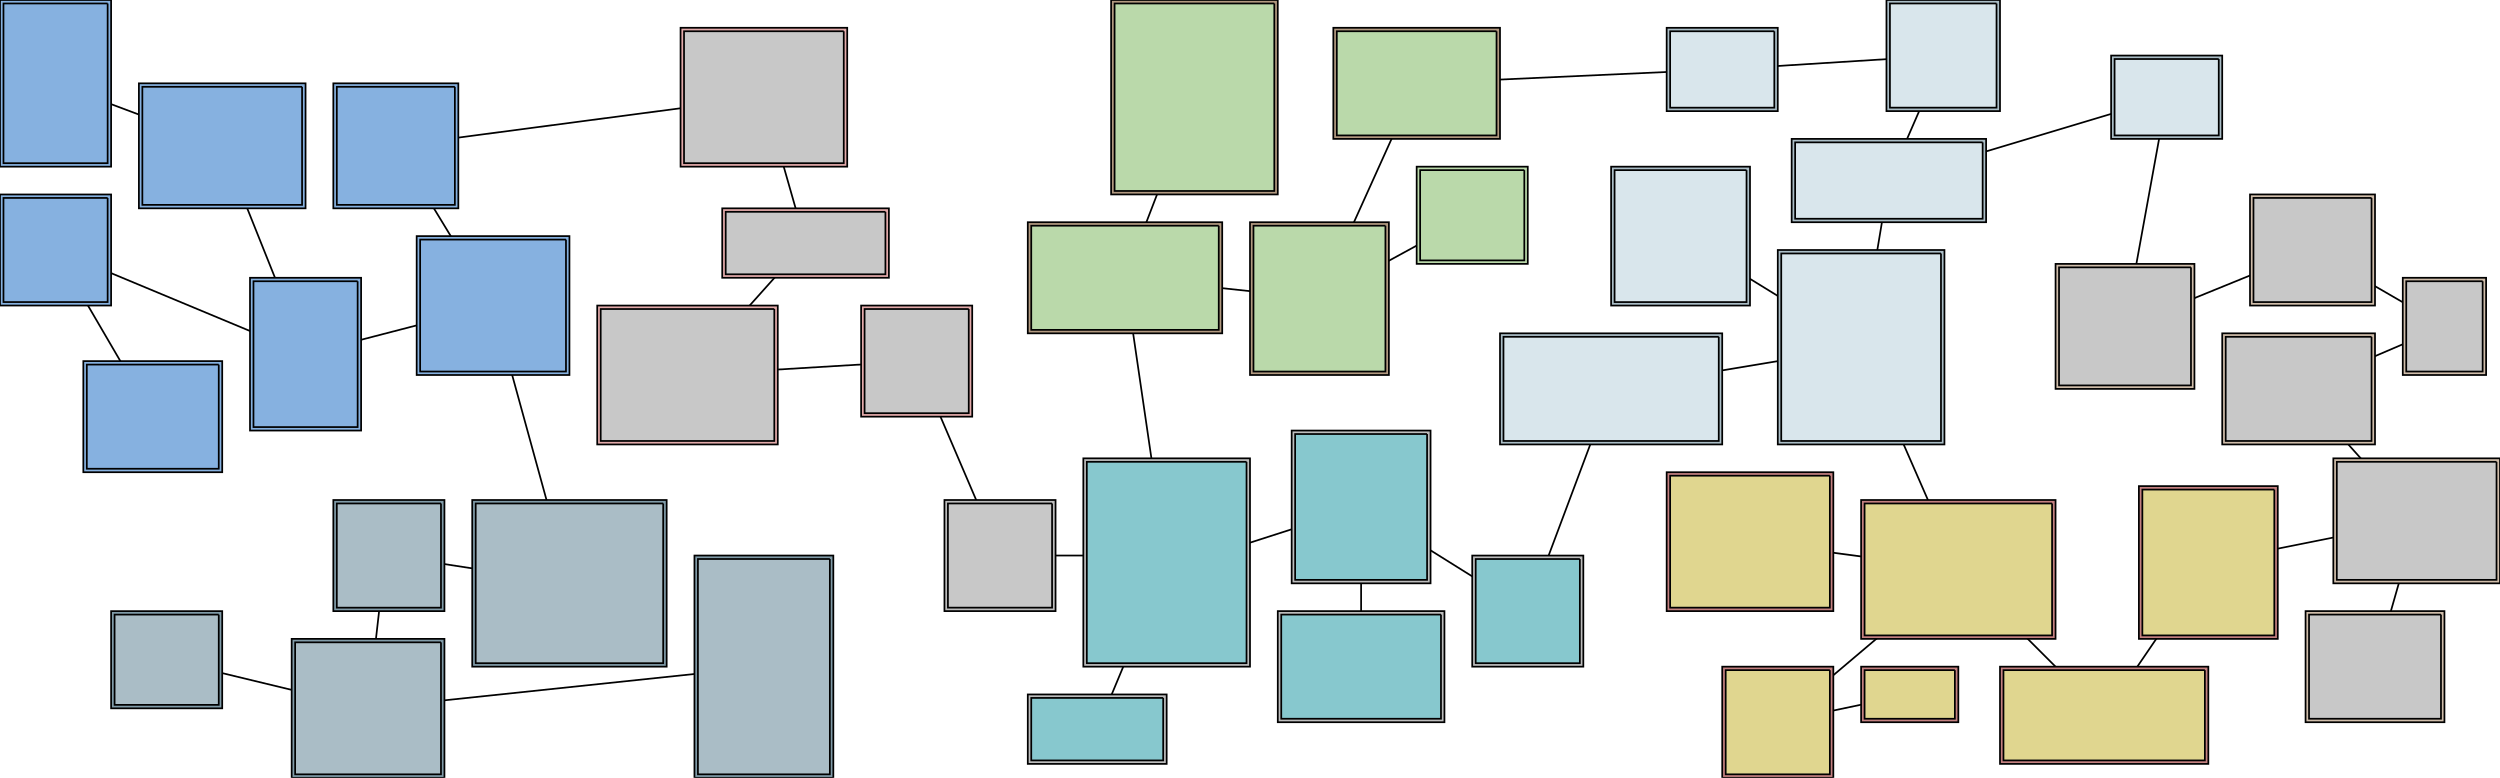 <?xml version="1.0" encoding="utf-8"?>
<!-- Generator: Adobe Illustrator 25.4.1, SVG Export Plug-In . SVG Version: 6.00 Build 0)  -->
<svg version="1.1" id="Lag_1" xmlns="http://www.w3.org/2000/svg" xmlns:xlink="http://www.w3.org/1999/xlink" x="0px" y="0px"
	 viewBox="0 0 720 224" style="enable-background:new 0 0 720 224;" xml:space="preserve">
<style type="text/css">
	.st0{fill:#86B1E0;stroke:#000000;stroke-width:0.5;stroke-linecap:round;stroke-linejoin:round;}
	.st1{fill:none;stroke:#000000;stroke-width:0.5;stroke-linecap:round;stroke-linejoin:round;}
	.st2{fill:#86B1E0;stroke:#000000;stroke-width:0.5;stroke-miterlimit:10;}
	.st3{fill:#C8C8C8;stroke:#000000;stroke-width:0.5;stroke-miterlimit:10;}
	.st4{fill:#E3AAAA;stroke:#000000;stroke-width:0.5;stroke-miterlimit:10;}
	.st5{fill:#AABDC6;stroke:#000000;stroke-width:0.5;stroke-miterlimit:10;}
	.st6{fill:#809BA8;stroke:#000000;stroke-width:0.5;stroke-miterlimit:10;}
	.st7{fill:#BAD9AA;stroke:#000000;stroke-width:0.5;stroke-miterlimit:10;}
	.st8{fill:#B29980;stroke:#000000;stroke-width:0.5;stroke-miterlimit:10;}
	.st9{fill:#BDBDBD;stroke:#000000;stroke-width:0.5;stroke-miterlimit:10;}
	.st10{fill:#87C8CE;stroke:#000000;stroke-width:0.5;stroke-miterlimit:10;}
	.st11{fill:#D9E6EC;stroke:#000000;stroke-width:0.5;stroke-miterlimit:10;}
	.st12{fill:#E0D68F;stroke:#000000;stroke-width:0.5;stroke-miterlimit:10;}
	.st13{fill:#C48080;stroke:#000000;stroke-width:0.5;stroke-miterlimit:10;}
	.st14{fill:#D0BDAA;stroke:#000000;stroke-width:0.5;stroke-miterlimit:10;}
</style>
<line class="st0" x1="16" y1="24" x2="64" y2="42"/>
<line class="st0" x1="16" y1="72" x2="44" y2="120"/>
<line class="st0" x1="88" y1="102" x2="16" y2="72"/>
<line class="st0" x1="114" y1="42" x2="142" y2="88"/>
<line class="st0" x1="88" y1="102" x2="142" y2="88"/>
<line class="st0" x1="64" y1="42" x2="88" y2="102"/>
<line class="st1" x1="48" y1="190" x2="106" y2="204"/>
<line class="st1" x1="111" y1="160" x2="106" y2="204"/>
<line class="st1" x1="164" y1="168" x2="112" y2="160"/>
<line class="st1" x1="220" y1="192" x2="106" y2="204"/>
<line class="st0" x1="164" y1="168" x2="142" y2="88"/>
<line class="st1" x1="220" y1="28" x2="232" y2="70"/>
<line class="st1" x1="198" y1="108" x2="232" y2="70"/>
<line class="st1" x1="264" y1="104" x2="198" y2="108"/>
<line class="st0" x1="220" y1="28" x2="114" y2="42"/>
<line class="st1" x1="288" y1="160" x2="336" y2="160"/>
<line class="st1" x1="316" y1="210" x2="336" y2="162"/>
<line class="st1" x1="392" y1="146" x2="336" y2="164"/>
<line class="st1" x1="392" y1="192" x2="392" y2="146"/>
<line class="st1" x1="440" y1="176" x2="392" y2="146"/>
<line class="st1" x1="264" y1="104" x2="288" y2="160"/>
<line class="st1" x1="336" y1="162" x2="324" y2="80"/>
<line class="st1" x1="344" y1="28" x2="324" y2="80"/>
<line class="st1" x1="408" y1="24" x2="380" y2="86"/>
<line class="st1" x1="424" y1="62" x2="380" y2="86"/>
<line class="st1" x1="324" y1="80" x2="380" y2="86"/>
<line class="st1" x1="408" y1="24" x2="496" y2="20"/>
<line class="st1" x1="559.7" y1="16" x2="496" y2="20"/>
<line class="st1" x1="544" y1="52" x2="559.7" y2="16"/>
<line class="st1" x1="624" y1="28" x2="544" y2="52"/>
<line class="st1" x1="536" y1="100" x2="544" y2="52"/>
<line class="st1" x1="464" y1="112" x2="536" y2="100"/>
<line class="st1" x1="484" y1="68" x2="536" y2="100"/>
<line class="st1" x1="464" y1="112" x2="440" y2="176"/>
<line class="st1" x1="504" y1="156" x2="564" y2="164"/>
<line class="st1" x1="512" y1="208" x2="550" y2="200"/>
<line class="st1" x1="564" y1="164" x2="512" y2="208"/>
<line class="st1" x1="636" y1="162" x2="606" y2="206"/>
<line class="st1" x1="564" y1="164" x2="606" y2="206"/>
<line class="st1" x1="536" y1="100" x2="564" y2="164"/>
<line class="st1" x1="624" y1="28" x2="612" y2="94"/>
<line class="st1" x1="666" y1="72" x2="612" y2="94"/>
<line class="st1" x1="704" y1="94" x2="666" y2="72"/>
<line class="st1" x1="662" y1="112" x2="704" y2="94"/>
<line class="st1" x1="696" y1="150" x2="662" y2="112"/>
<line class="st1" x1="684" y1="192" x2="696" y2="150"/>
<line class="st1" x1="636" y1="162" x2="696" y2="150"/>
<rect x="0.5" y="0.5" class="st2" width="31" height="47"/>
<path class="st2" d="M31,1v46H1V1H31 M32,0H0v48h32V0z"/>
<rect x="40.5" y="24.5" class="st2" width="47" height="35"/>
<path class="st2" d="M87,25v34H41V25H87 M88,24H40v36h48V24z"/>
<rect x="0.5" y="56.5" class="st2" width="31" height="31"/>
<path class="st2" d="M31,57v30H1V57H31 M32,56H0v32h32V56z"/>
<rect x="96.5" y="24.5" class="st2" width="35" height="35"/>
<path class="st2" d="M131,25v34H97V25H131 M132,24H96v36h36V24z"/>
<rect x="120.5" y="68.5" class="st2" width="43" height="39"/>
<path class="st2" d="M163,69v38h-42V69H163 M164,68h-44v40h44V68z"/>
<rect x="72.5" y="80.5" class="st2" width="31" height="43"/>
<path class="st2" d="M103,81v42H73V81H103 M104,80H72v44h32V80z"/>
<rect x="24.5" y="104.5" class="st2" width="39" height="31"/>
<path class="st2" d="M63,105v30H25v-30H63 M64,104H24v32h40V104z"/>
<rect x="172.5" y="88.5" class="st3" width="51" height="39"/>
<path class="st4" d="M223,89v38h-50V89H223 M224,88h-52v40h52V88z"/>
<rect x="208.5" y="60.5" class="st3" width="47" height="19"/>
<path class="st4" d="M255,61v18h-46V61H255 M256,60h-48v20h48V60z"/>
<rect x="248.5" y="88.5" class="st3" width="31" height="31"/>
<path class="st4" d="M279,89v30h-30V89H279 M280,88h-32v32h32V88z"/>
<rect x="96.5" y="144.5" class="st5" width="31" height="31"/>
<path class="st6" d="M127,145v30H97v-30H127 M128,144H96v32h32V144z"/>
<rect x="136.5" y="144.5" class="st5" width="55" height="47"/>
<path class="st6" d="M191,145v46h-54v-46H191 M192,144h-56v48h56V144z"/>
<rect x="32.5" y="176.5" class="st5" width="31" height="27"/>
<path class="st6" d="M63,177v26H33v-26H63 M64,176H32v28h32V176z"/>
<rect x="84.5" y="184.5" class="st5" width="43" height="39"/>
<path class="st6" d="M127,185v38H85v-38H127 M128,184H84v40h44V184z"/>
<rect x="200.5" y="160.5" class="st5" width="39" height="63"/>
<path class="st6" d="M239,161v62h-38v-62H239 M240,160h-40v64h40V160z"/>
<rect x="296.5" y="64.5" class="st7" width="55" height="31"/>
<path class="st8" d="M351,65v30h-54V65H351 M352,64h-56v32h56V64z"/>
<rect x="320.5" y="0.5" class="st7" width="47" height="55"/>
<path class="st8" d="M367,1v54h-46V1H367 M368,0h-48v56h48V0z"/>
<rect x="360.5" y="64.5" class="st7" width="39" height="43"/>
<path class="st8" d="M399,65v42h-38V65H399 M400,64h-40v44h40V64z"/>
<rect x="384.5" y="8.5" class="st7" width="47" height="31"/>
<path class="st8" d="M431,9v30h-46V9H431 M432,8h-48v32h48V8z"/>
<rect x="408.5" y="48.5" class="st7" width="31" height="27"/>
<path class="st7" d="M439,49v26h-30V49H439 M440,48h-32v28h32V48z"/>
<rect x="272.5" y="144.5" class="st3" width="31" height="31"/>
<path class="st9" d="M303,145v30h-30v-30H303 M304,144h-32v32h32V144z"/>
<rect x="312.5" y="132.5" class="st10" width="47" height="59"/>
<path class="st9" d="M359,133v58h-46v-58H359 M360,132h-48v60h48V132z"/>
<rect x="296.5" y="200.5" class="st10" width="39" height="19"/>
<path class="st9" d="M335,201v18h-38v-18H335 M336,200h-40v20h40V200z"/>
<rect x="368.5" y="176.5" class="st10" width="47" height="31"/>
<path class="st9" d="M415,177v30h-46v-30H415 M416,176h-48v32h48V176z"/>
<rect x="372.5" y="124.5" class="st10" width="39" height="43"/>
<path class="st9" d="M411,125v42h-38v-42H411 M412,124h-40v44h40V124z"/>
<rect x="424.5" y="160.5" class="st10" width="31" height="31"/>
<path class="st9" d="M455,161v30h-30v-30H455 M456,160h-32v32h32V160z"/>
<rect x="432.5" y="96.5" class="st11" width="63" height="31"/>
<path class="st5" d="M495,97v30h-62V97H495 M496,96h-64v32h64V96z"/>
<rect x="464.5" y="48.5" class="st11" width="39" height="39"/>
<path class="st5" d="M503,49v38h-38V49H503 M504,48h-40v40h40V48z"/>
<rect x="512.5" y="72.5" class="st11" width="47" height="55"/>
<path class="st5" d="M559,73v54h-46V73H559 M560,72h-48v56h48V72z"/>
<rect x="480.5" y="8.5" class="st11" width="31" height="23"/>
<path class="st5" d="M511,9v22h-30V9H511 M512,8h-32v24h32V8z"/>
<rect x="516.5" y="40.5" class="st11" width="55" height="23"/>
<path class="st5" d="M571,41v22h-54V41H571 M572,40h-56v24h56V40z"/>
<rect x="543.8" y="0.5" class="st11" width="31.7" height="31"/>
<path class="st5" d="M575,1v30h-30.7V1H575 M576,0h-32.7v32H576V0z"/>
<rect x="608.5" y="16.5" class="st11" width="31" height="23"/>
<path class="st5" d="M639,17v22h-30V17H639 M640,16h-32v24h32V16z"/>
<rect x="480.5" y="136.5" class="st12" width="47" height="39"/>
<path class="st13" d="M527,137v38h-46v-38H527 M528,136h-48v40h48V136z"/>
<rect x="536.5" y="144.5" class="st12" width="55" height="39"/>
<path class="st13" d="M591,145v38h-54v-38H591 M592,144h-56v40h56V144z"/>
<rect x="496.5" y="192.5" class="st12" width="31" height="31"/>
<path class="st13" d="M527,193v30h-30v-30H527 M528,192h-32v32h32V192z"/>
<rect x="536.5" y="192.5" class="st12" width="27" height="15"/>
<path class="st13" d="M563,193v14h-26v-14H563 M564,192h-28v16h28V192z"/>
<rect x="576.5" y="192.5" class="st12" width="59" height="27"/>
<path class="st13" d="M635,193v26h-58v-26H635 M636,192h-60v28h60V192z"/>
<rect x="616.5" y="140.5" class="st12" width="39" height="43"/>
<path class="st13" d="M655,141v42h-38v-42H655 M656,140h-40v44h40V140z"/>
<rect x="592.5" y="76.5" class="st3" width="39" height="35"/>
<path class="st14" d="M631,77v34h-38V77H631 M632,76h-40v36h40V76z"/>
<rect x="640.5" y="96.5" class="st3" width="43" height="31"/>
<path class="st14" d="M683,97v30h-42V97H683 M684,96h-44v32h44V96z"/>
<rect x="672.5" y="132.5" class="st3" width="47" height="35"/>
<path class="st14" d="M719,133v34h-46v-34H719 M720,132h-48v36h48V132z"/>
<rect x="692.5" y="80.5" class="st3" width="23" height="27"/>
<path class="st14" d="M715,81v26h-22V81H715 M716,80h-24v28h24V80z"/>
<rect x="664.5" y="176.5" class="st3" width="39" height="31"/>
<path class="st14" d="M703,177v30h-38v-30H703 M704,176h-40v32h40V176z"/>
<rect x="648.5" y="56.5" class="st3" width="35" height="31"/>
<path class="st14" d="M683,57v30h-34V57H683 M684,56h-36v32h36V56z"/>
<rect x="196.5" y="8.5" class="st3" width="47" height="39"/>
<path class="st4" d="M243,9v38h-46V9H243 M244,8h-48v40h48V8z"/>
</svg>
